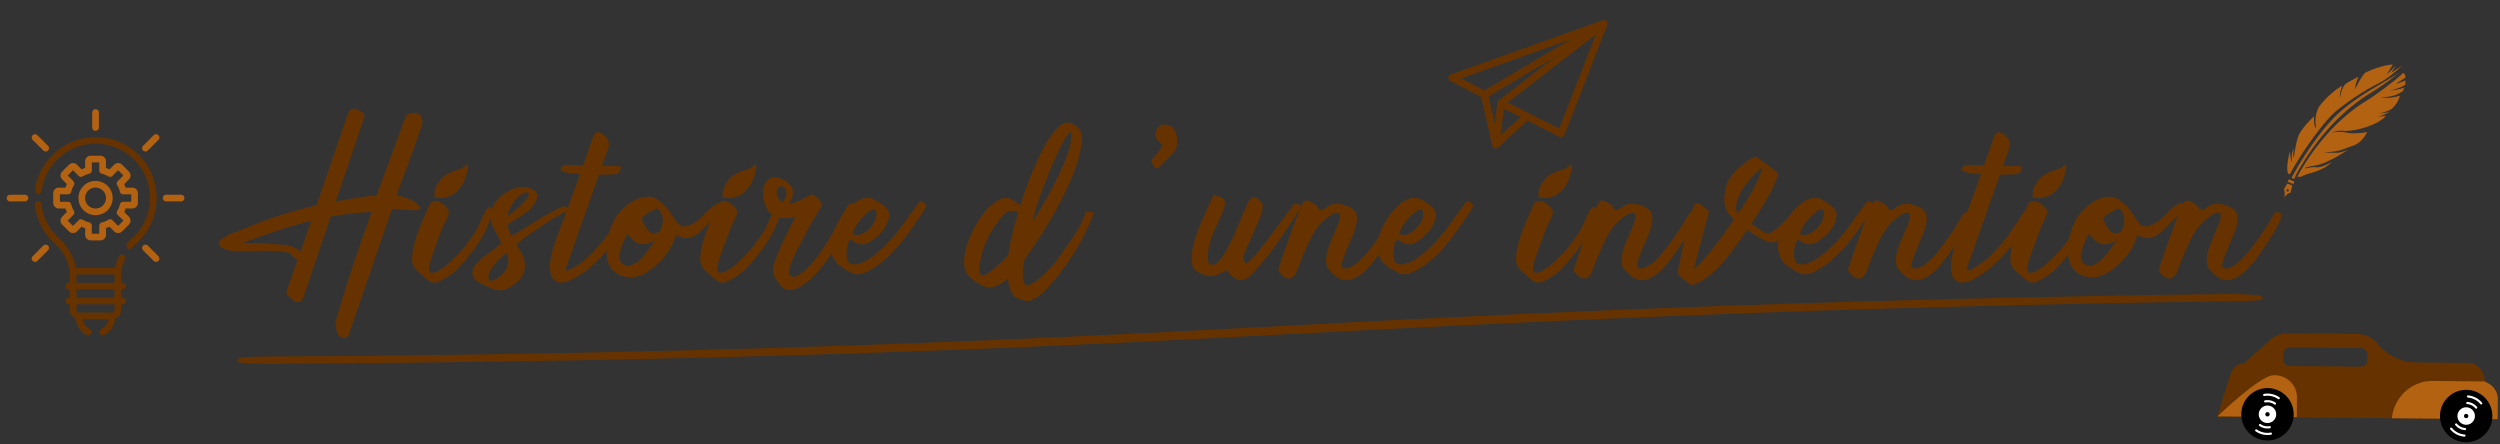 <svg xmlns="http://www.w3.org/2000/svg" viewBox="0 0 5625 1000"><rect x="0" y="0" width="5625" height="1000" fill="#333333" stroke="none"/><title>logo_histoire_d_une_invention</title><g id="fc946d76-6a63-4d50-850b-392ac04bd099" data-name="Texte"><g id="b2604c32-0623-4d3c-9a2c-e4301eeb9812" data-name="Plume"><path d="M5153.596,433.402l4.035-16.043-11.127-4.373-7.643,12.539s4.214,11.379-.466,20.474C5138.399,446.001,5144.255,436.07,5153.596,433.402Zm-7.475-7.362a2.709,2.709,0,0,1,3.514,1.418,2.613,2.613,0,0,1-1.449,3.439,2.709,2.709,0,0,1-3.514-1.418A2.601,2.601,0,0,1,5146.121,426.041Z" style="fill:#b36212"/><path d="M5271.579,246.141c-32.042,26.162-73.991,80.052-109.566,143.002l-.02-.025-6.219,10.924,6.631,2.54,3.504-9.19c18.979-34.057,70.467-122.997,164.611-182.089a606.716,606.716,0,0,0,69.583-49.522c-8.408,6.996-24.994,15.766-33.988,21.424C5342.512,198.052,5313.384,212.005,5271.579,246.141Z" style="fill:#b36212"/><path d="M5152.395,340.658c-7.286,25.638-6.869,45.164-4.05,50.53h4.407c12.17-25.094,70.784-115.996,107.267-144.45,37.799-29.482,66.957-46.636,91.48-59.147a182.137,182.137,0,0,0,25.411-16.305c9.673-7.594,19.48-15.717,28.067-23.666l-24.89,16.25,11.098-16.898L5369.998,168.42l13.788-23.399c-32.618,2.93-62.887,19.175-62.887,19.175-12.11,14.299-21.862,37.046-21.862,37.046-.338-11.374,7.4-28.597,7.4-28.597-5.718,2.599-27.441,14.951-27.441,14.951-10.626,8.775-13.927,31.848-13.927,31.848-2.02-9.101,5.042-26.646,5.042-26.646-30.608,17.55-52.47,47.446-52.47,47.446-15.133,29.571-2.69,52.644-7.4,47.12s-3.697-25.672-3.697-25.672c-31.953,30.549-35.313,45.169-35.313,45.169-5.38,12.999-10.09,47.773-10.09,47.773-3.028-3.251,0-21.448,0-21.448a51.675,51.675,0,0,0-4.035,31.522C5153.407,363.406,5152.395,340.658,5152.395,340.658Z" style="fill:#b36212"/><path d="M5407.474,163.835a330.267,330.267,0,0,1-28.067,23.666c-24.711,19.402-48.505,35.263-48.505,35.263-93.212,54.833-145.152,144.316-162.318,174.998h9.127c3.226-2.574,8.07-4.516,28.3-10.346,25.56-7.367,40.807-22.747,40.807-22.747s-23.317,12.999-34.305,11.7-25.753,2.816-25.753,2.816-5.638-2.599,22.165-6.715,73.543-35.095,73.543-35.095-17.49,7.149-25.56,6.497-28.026,0-28.026,0c13.227-3.034,25.56-1.299,45.74-8.883s19.058-6.932,19.058-6.932c22.87-7.584,32.37-31.196,32.37-31.196-3.956,1.517-34.167,5.198-46.698,1.517-12.532-3.681-33.883,0-33.883,0,20.18-6.715,24.667-3.681,29.595-3.898,4.933-.217,20.855,1.082,52.47-9.748s40.583-24.264,40.583-24.264l-21.321,2.836c13.922-2.332,29.615-11.502,29.615-11.502-9.643,2.599-24.667,3.898-24.667,3.898,17.713-3.898,27.58-9.314,27.58-9.314,16.592-12.565,20.403-31.196,20.403-31.196-23.545,8.014-42.152,4.333-42.152,4.333,32.29-2.164,41.258-10.4,45.74-12.347,4.487-1.951,6.333-10.02,6.333-10.02-16.314,5.85-34.812,6.823-34.812,6.823,20.011-3.088,37.159-13.163,37.159-13.163v-10.085c-7.737,4.388-21.351,7.801-21.351,7.801l21.187-13.647C5413.023,168.059,5407.474,163.835,5407.474,163.835Z" style="fill:#b36212"/><polygon points="5147.328 408.975 5159.929 414 5162.276 408.446 5149.675 403.422 5147.328 408.975" style="fill:#b36212"/></g><g id="a73e72bc-d73a-4deb-a976-6f59e25fbcf4" data-name="sweet delight"><path d="M881.107,469.562,783.723,752.818c-1.655,4.807-7.135,7.701-11.418,6.04-5.09-1.973-8.847-3.528-9.919-6.295-4.646-2.89-6.479-26.472-6.49-26.488-1-1.212,35.018-122.895,82.104-250.634-26.882,2.139-52.37,3.301-94.772,11.118l-61.733,182.666c-2.851,8.424-13.357,12.419-19.319,7.335l-12.586-10.725a9.205,9.205,0,0,1-3.162-6.762c-.483-.479-.866-.839-1.116-1.072-.518-.473,11.812-33.979,24.376-72.264-.3-3.639-8.368-7.156-10.529-10.302-8.88-12.946-35.74-11.613-51.365-12.124-26.454-.861-53.498,2.229-79.864,1.022-11.474-.522-41.779-8.502-33.139-20.926l-.845-.089s.595-.378,1.745-1.067a20.784,20.784,0,0,1,2.578-2.45c12.541-10.157,32.756-17.442,50.147-23.638A916.998,916.998,0,0,1,712.904,462.989L784.268,255.046c2.601-7.584,11.602-11.763,17.848-8.284l11.886,6.617c4.022,2.245,5.634,7.085,3.979,11.98L753.929,454.888c41.13-7.696,68.457-12.636,94.289-13.864,29.178-80.47,56.972-154.749,65.629-178.938,1.872-5.262,16.33-7.456,21.537-6.65,10.213,1.583,9.362,1.033,14.502,18.836,1.423,4.557-59.472,166.035-59.472,166.035,17.631,3.156,37.562,10.425,46.864,18.37C961.193,479.086,924.182,470.185,881.107,469.562ZM676.843,568.074l25.049-72.996C656.812,506.208,594.889,526.684,540.002,548.182c23.165-.11,46.402-.883,69.223,1.384C632.724,551.899,661.834,551.36,676.843,568.074Z" style="fill:#630;stroke:#630;stroke-miterlimit:10;stroke-width:2px"/><path d="M1107.081,481.137c-1.778,6.451-5.179,13.074-7.841,19.348-6.057,14.286-7.013,16.814-14.586,30.595-13.547,24.665-38.474,55.115-58.133,75.475-8.39,8.685-32,23.543-42.752,27.082-13.636,4.49-20.131-4.267-28.61-11.641-7.963-6.918-18.831-13.652-23.737-23.571-5.357-10.818-2.974-27.344-.334-40.457,6.079-30.205,20.426-60.383,32.878-89.561,5.106-11.952,9.041-17.563,20.054-14.475,9.13,2.562,18.771,9.496,23.282,18.209,5.034,9.735-6.018,24.438-10.541,35.156-5.973,14.158-11.097,28.511-16.258,42.836-5.001,13.863-11.208,27.971-14.175,42.052-3.062,14.53-4.151,27.077,12.602,21.393,26.478-8.979,65.356-52.12,80.887-75.758,8.974-13.658,11.419-16.064,18.609-30.545,5.54-11.157,12.847-33.989,23.388-41.38C1106.958,470.885,1109.498,472.363,1107.081,481.137Zm-128.629-41.396c-.372-7.396.595-18.992,13.691-34.245,15.453-17.997,32.066-20.021,42.874-23.82a42.003,42.003,0,0,0,15.27-9.952c.944-.95,2.25-.45,2.117.806-1.595,15.28-11.603,75.863-69.901,71.685A4.397,4.397,0,0,1,978.452,439.74Z" style="fill:#630;stroke:#630;stroke-miterlimit:10;stroke-width:2px"/><path d="M1267.713,464.962a40.705,40.705,0,0,1,11.31,4.837c-8.91,8.107-22.991,13.679-33.647,20.118-13.308,8.04-63.084,41.978-74.473,50.932-8.327,6.547-11.413,7.09-7.136,14.498,3.549,6.149,7.821,11.955,10.859,18.354,9.125,19.224,7.567,43.807-14.097,62.066-8.728,7.355-20.435,14.781-32.396,16.062-15.145,1.622-29.728-7.665-41.491-12.794-26.522-11.566-30.975-29.929-6.945-52.502,9.779-9.187,47.676-35.208,49.114-38.601,1.347-3.176-19.107-37.306-20.148-41.03-3.423-12.238-4.663-24.117-.267-37.496,7.078-21.54,32.136-41.262,58.934-46.93,13.004-2.751,31.415,2.015,37.934,10.539,7.371,9.64-2.908,24.416-10.604,34.115-9.524,12.005-51.075,34.472-52.724,37.765-2.341,4.676,6.418,24.467,8.664,27.618C1189.65,510.162,1225.854,483.321,1267.713,464.962ZM1102.2,633.659c36.681-8.48,50.926-43.149,37.949-66.203C1121.903,580.931,1085.79,616.381,1102.2,633.659ZM1141.664,487.543c11.908-6.337,67.383-54.795,43.933-55.846-10.747-.481-25.728,14.668-30.211,21.556C1146.9,466.295,1140.927,474.017,1141.664,487.543Z" style="fill:#630;stroke:#630;stroke-miterlimit:10;stroke-width:2px"/><path d="M1386.422,390.424c-3.844,0,2.992,1.622-39.412,1.307-25.701,73.414-56.562,159.064-63.099,178.997-9.604,29.284-28.408,56.998,18.871,24.926,47.28-32.072,86.434-98.133,95.579-112.078,9.146-13.944,17.467-4.184,17.467-4.184s-34.035,85.584-108.704,136.481c-74.669,50.896-76.539-11.156-60.258-61.356,10.571-32.595,29.021-75.922,59.708-163.841-28.959-1.471-44.449-4.681-44.333-11.122,0,0,5.404-8.542,13.231-7.766,2.437.241,13.615.709,37.264,1.238,13.352-38.235,22.633-64.736,22.633-64.736,5.991-17.431,18.929-8.366,27.891,1.395s4.434,23.008,4.434,23.008-5.758,16.415-14.436,41.195c45.279.926,42.983,1.782,42.983,1.782S1394.401,390.425,1386.422,390.424Z" style="fill:#630;stroke:#630;stroke-miterlimit:10;stroke-width:2px"/><path d="M1622.516,472.996s-27.077,25.61-45.252,44.636c-5.812,5.868-12.836,11.558-20.371,14.647-13.285,6.179-29.583-.944-36.979-5.74-4.651,18.281-14.253,35.435-19.804,42.803-20.471,27.183-53.415,55.154-83.287,53.81-25.654-1.156-48.226-17.542-50.343-46.092-2.1-28.389,3.852-68.612,26.339-96.578,20.937-26.033,62.633-49.104,86.826-29.851,10.769,8.568,20.438,17.948,28.645,29.6,7.689,10.931,11.701,19.915,21.775,28.622,19.298,7.812,45.498-14.842,56.249-26.654,7.902-8.68,30.367-30.611,38.246-23.138C1630.445,464.64,1622.516,472.996,1622.516,472.996Zm-145.487,63.262c-38.462,29.083-57.51-.733-64.839-13.014-1.156,1.812-2.245,3.617-3.234,5.406-7.501,13.569-14.803,31.072-16.103,45.742-1.551,17.408,10.657,27.755,25.854,23.76C1441.244,592.234,1460.537,563.285,1477.028,536.258Zm-35.039-46.441c3.923,12.113,11.935,30.666,25.271,35.778,5.818,2.233,12.636-1.522,18.081-3.884,10.157-20.638,10.663-38.99-5.345-54.183C1468.005,470.94,1454.43,479.264,1441.989,489.816Z" style="fill:#630;stroke:#630;stroke-miterlimit:10;stroke-width:2px"/><path d="M1755.548,481.137c-1.778,6.451-5.179,13.074-7.841,19.348-6.057,14.286-7.012,16.814-14.586,30.595-13.547,24.665-38.474,55.115-58.132,75.475-8.391,8.685-32.001,23.543-42.753,27.082-13.636,4.49-20.131-4.267-28.61-11.641-7.963-6.918-18.831-13.652-23.737-23.571-5.356-10.818-2.973-27.344-.334-40.457,6.079-30.205,20.427-60.383,32.879-89.561,5.106-11.952,9.04-17.563,20.053-14.475,9.13,2.562,18.771,9.496,23.282,18.209,5.034,9.735-6.018,24.438-10.541,35.156-5.973,14.158-11.096,28.511-16.258,42.836-5.001,13.863-11.208,27.971-14.175,42.052-3.062,14.53-4.151,27.077,12.603,21.393,26.477-8.979,65.355-52.12,80.887-75.758,8.974-13.658,11.418-16.064,18.608-30.545,5.54-11.157,12.847-33.989,23.388-41.38C1755.426,470.885,1757.965,472.363,1755.548,481.137ZM1626.919,439.74c-.372-7.396.595-18.992,13.691-34.245,15.453-17.997,32.067-20.021,42.874-23.82a41.994,41.994,0,0,0,15.27-9.952c.945-.95,2.251-.45,2.117.806-1.595,15.28-11.602,75.863-69.901,71.685A4.398,4.398,0,0,1,1626.919,439.74Z" style="fill:#630;stroke:#630;stroke-miterlimit:10;stroke-width:2px"/><path d="M1919.539,469.424c-1.567,7.073-19.76,44.907-35.14,75.369-23.766,44.729-53.832,79.52-76.536,94.35-26.622,19.221-42.024,11.297-45.33,7.573-.812-.911-27.589-22.87-20.987-48.208,5.685-21.815,29.633-77.214,51.415-112.676-12.603,3.768-61.522,15.186-72.196-30.783-12.28-52.871,18.775-64.739,45.497-47.464,26.716,17.275,15.847,37.429,7.689,51.042,0,0,11.964,4.134,51.082-20.348,0,0,17.348,2.355,23.359,24.076,0,0-29.794,50.015-29.672,50.031-7.796,14.536-26.532,49.393-28.699,53.615-4.445,9.74-8.769,19.87-12.803,30.25h-.089c-4.65,15.38-4.501,28.999,11.841,27.449,9.752-3.373,24.299-13.113,44.569-37.779,14.908-18.142,28.627-39.918,40.213-60.694,18.214-35.128,34.084-62.05,34.084-62.05s.021-.017.056-.044c.017-.012.021-.017.044-.034C1909.22,462.083,1923.617,451.009,1919.539,469.424Zm-150.389-41.947c-5.34-13.263-16.714-10.468-20.442-3.839-3.734,6.635-3.473,25.132,12.196,32.461C1760.904,456.099,1774.496,440.74,1769.15,427.477Z" style="fill:#630;stroke:#630;stroke-miterlimit:10;stroke-width:2px"/><path d="M2037.427,531.484c-20.847,27.6-46.186,55.133-75.489,72.455-16.118,9.533-31.219,16.767-46.535,8.554-9.341-5.001-19.839-10.732-28.051-18.105l-.159.12s-17.39-12.883-17.106-41.116a60.698,60.698,0,0,1,1.819-15.639.624.624,0,0,1,.023-.101c7.844-35.928,45.614-91.29,80.092-91.357.783-.015,1.551-.005,2.31.048.091.005.177.01.269.015,11.078.815,19.963,8.198,28.953,14.241,10.229,6.878,18.471,14.621,15.221,29.774-2.88,13.406-10.93,26.86-21.264,36.499-11.448,10.685-27.782,24.513-42.432,21.427-6.72-1.416-12.657-5.626-18.441-8.852-4.411-2.457-4.896-2.323-7.464,3.38a64.795,64.795,0,0,0-3.715,11.836c-2.593,11.098-3.624,34.152,6.768,39.206,11.913,5.789,29.832-1.637,41.472-8.976,29.635-18.682,61.353-52.848,84.959-88.026,8.122-12.096,18.754-24.802,27.139-37.425,3.375-5.074,7.104-7.186,11.17-4.119,2.938,2.213,5.572,4.704,6.028,7.037C2083.943,467.237,2048.716,516.537,2037.427,531.484Zm-99.297-41.131c-9.25,10.301-18.206,23.895-21.797,36.893,10.68,4.258,24.807,4.268,42.269-14.15,15.907-16.766,17.467-36.57,10.551-42.623C1963.276,465.331,1942.589,485.381,1938.13,490.354Z" style="fill:#630;stroke:#630;stroke-miterlimit:10;stroke-width:2px"/><path d="M2457.529,485.621c-6.346,16.586-15.375,34.756-21.959,48.342-14.586,30.083-91.75,151.866-128.651,141.381-11.847-3.367-21.143-3.884-27.693-14.053a51.055,51.055,0,0,1-6.141-14.175,112.102,112.102,0,0,1-4.483-22.688c-6.773,6.285-13.464,11.303-19.432,13.714-.089.033-.161.056-.244.083a55.01,55.01,0,0,1-16.726,6.763c-17.453,3.367-33.617-9.969-45.625-18.726-24.521-17.887-16.941-56.866-5.873-85.605,11.552-29.994,30.061-62.667,57.26-83.337,16.765-12.741,27.411-14.447,42.447-4.935,4.772,3.023,10.396,8.696,16.092,10.569,27.771-88.083,68.429-176.737,101.518-186.167l-.566,1.244a17.307,17.307,0,0,1,14.258,1.379c12.797,6.962,20.076,12.852,21.132,28.565,1.072,15.887-3.162,33.545-7.769,49.637-9.896,34.562-25.716,68.751-43.135,101.413a1020.566,1020.566,0,0,1-64.974,106.28c-1.267,1.8-2.589,3.556-3.9,5.307-1.233,1.794-2.917,4.194-4.956,7.034a35.002,35.002,0,0,0-4.596,9.985c-2.262,8.773-7.901,41.224,3.812,54.665,19.692,4.484,61.101-40.646,78.953-66.573,19.981-29.011,49.209-66.268,57.105-97.906C2458.519,479.22,2461.902,474.18,2457.529,485.621ZM2270.168,571.726a449.215,449.215,0,0,1,9.952-51.049c3.462-13.797,7.396-28.088,11.707-42.519-3.756-3.417-10.329-6.396-21.448-3.89a22.426,22.426,0,0,0-8.179,4.173c-3.034,2.667-5.918,5.513-8.624,8.396-2.262,2.417-4.417,4.939-6.518,7.518-9.529,12.369-18.448,27.645-23.993,37.763a199.656,199.656,0,0,0-15.647,42.23c-3.195,13.074-8.418,36.106-.355,46.598,12.936.566,29.732-14.619,39.029-23.249C2254.371,590.018,2264.028,581.416,2270.168,571.726Zm112.521-236.148c-8.546,17.931-16.42,36.09-23.771,54.349-14.163,35.168-28.766,72.091-36.756,108.181,6.373,0,25.993-38.734,29.683-45.02,10.163-17.292,19.703-34.873,28.205-52.798,14.669-30.95,36.162-74.158,30.066-105.914C2396.885,304.249,2389.384,321.524,2382.688,335.577Z" style="fill:#630;stroke:#630;stroke-miterlimit:10;stroke-width:2px"/><path d="M2606.488,286.479s13.613-11.602,29.25,0c13.708,10.169,12.607,34.295,10.085,44.886-2.518,10.591-30.261,34.801-36.812,42.869l-.872,1.072a6.197,6.197,0,0,1-10.18-.816l-7.106-12.358s31.161-35.056,25.215-37.829C2608.505,320.774,2592.363,306.649,2606.488,286.479Z" style="fill:#630;stroke:#630;stroke-miterlimit:10;stroke-width:2px"/><path d="M2809.865,621.906c-26.571,21.192-48.158-13.413-49.192-15.386-3.012.661-6.034,3.283-12.985,6.689-8.04,3.935-18.759,7.312-26.761,6.391-12.58-1.445-31.988-8.341-36.145-20.554-13.525-39.713,27.577-117.005,46.419-159.018,9.663,2.706,22.771,4.284,23.81,15.697.956,10.519-13.485,40.769-22.153,58.672-12.997,26.849-26.071,80.437-7.273,82.548,18.726,2.101,38.185-39.312,47.169-57.138,8.686-17.242,21.393-52.188,29.95-69.479,7.907-15.986,11.463-33.15,25.654-22.826,10.719,7.802,14.236,12.508,9.674,29.122-4.518,16.458-13.558,33.989-20.054,50.153-3.272,8.141-13.946,28.933-20.703,47.441-2.396,8.107,1.384,16.081,4.807,19.709,2.723,2.89,18.03-11.791,35.628-34.473,33.778-43.552,73.175-98.867,74.708-98.923,3.256-3.15,14.524,3.467,14.524,3.467s-36.195,59.422-74.702,110.393C2841.471,589,2812.044,620.167,2809.865,621.906Z" style="fill:#630;stroke:#630;stroke-miterlimit:10;stroke-width:2px"/><path d="M3150.162,489.394c-.723,7.196-14.108,29.883-22.176,42.547-31.778,49.881-52.293,76.98-75.608,90.466-32.134,18.587-51.064-4.4-65.162-21.515-8.551-26.427,8.274-56.644,19.287-83.638,3.795-9.279,14.258-30.327,7.852-37.456-7.796-8.68-25.993,6.984-33.295,13.041-27.505,22.804-37.307,52.954-51.254,82.992-1.372,2.956-6.028,16.447-10.624,27.355-.105.25-.205.517-.294.772-12.208,36.59-31.717,17.997-39.291,8.707a9.876,9.876,0,0,1-1.4-9.475c8.863-26.593,48.926-145.492,57.938-150.427,6.945-3.801,26.889,10.963,27.844,14.075,2.045,6.706,10.229,8.662,16.564,3.589,8.579-6.873,17.781-11.785,29.678-10.796,13.752,1.15,35.14,7.929,39.951,20.954,6.007,16.264-4.545,41.841-11.869,58.549-12.735,29.061-18.364,45.22-20.825,54.06-1.906,6.823,2.706,12.758,9.657,12.086,9.552-.923,24.91-7.273,45.514-31.283,30.511-35.557,54.81-77.02,61.761-89.3a13.489,13.489,0,0,1,8.69-6.656C3147.101,477.236,3151.224,478.786,3150.162,489.394Z" style="fill:#630;stroke:#630;stroke-miterlimit:10;stroke-width:2px"/><path d="M3267.65,531.484c-20.847,27.6-46.186,55.133-75.489,72.455-16.118,9.533-31.219,16.767-46.535,8.554-9.341-5.001-19.839-10.732-28.051-18.105l-.159.12s-17.39-12.883-17.106-41.116a60.698,60.698,0,0,1,1.819-15.639.625.625,0,0,1,.023-.101c7.844-35.928,45.614-91.29,80.092-91.357.783-.015,1.551-.005,2.31.048l.269.015c11.078.815,19.963,8.198,28.953,14.241,10.229,6.878,18.471,14.621,15.221,29.774-2.88,13.406-10.93,26.86-21.264,36.499-11.448,10.685-27.782,24.513-42.432,21.427-6.72-1.416-12.657-5.626-18.441-8.852-4.411-2.457-4.896-2.323-7.464,3.38a64.796,64.796,0,0,0-3.715,11.836c-2.593,11.098-3.624,34.152,6.768,39.206,11.913,5.789,29.832-1.637,41.472-8.976,29.635-18.682,61.353-52.848,84.959-88.026,8.122-12.096,18.754-24.802,27.139-37.425,3.375-5.074,7.104-7.186,11.17-4.119,2.938,2.213,5.572,4.704,6.028,7.037C3314.167,467.237,3278.939,516.537,3267.65,531.484Zm-99.297-41.131c-9.25,10.301-18.206,23.895-21.797,36.893,10.68,4.258,24.807,4.268,42.269-14.15,15.907-16.766,17.467-36.57,10.551-42.623C3193.5,465.331,3172.812,485.381,3168.354,490.354Z" style="fill:#630;stroke:#630;stroke-miterlimit:10;stroke-width:2px"/><path d="M3591.047,481.137c-1.778,6.451-5.179,13.074-7.841,19.348-6.057,14.286-7.012,16.814-14.586,30.595-13.547,24.665-38.474,55.115-58.132,75.475-8.391,8.685-32.001,23.543-42.753,27.082-13.636,4.49-20.131-4.267-28.61-11.641-7.963-6.918-18.831-13.652-23.737-23.571-5.356-10.818-2.973-27.344-.334-40.457,6.079-30.205,20.427-60.383,32.879-89.561,5.106-11.952,9.04-17.563,20.053-14.475,9.13,2.562,18.771,9.496,23.282,18.209,5.034,9.735-6.018,24.438-10.541,35.156-5.973,14.158-11.096,28.511-16.258,42.836-5.001,13.863-11.208,27.971-14.175,42.052-3.062,14.53-4.151,27.077,12.603,21.393,26.477-8.979,65.355-52.12,80.887-75.758,8.974-13.658,11.418-16.064,18.608-30.545,5.54-11.157,12.847-33.989,23.388-41.38C3590.925,470.885,3593.464,472.363,3591.047,481.137ZM3462.418,439.74c-.372-7.396.595-18.992,13.691-34.245,15.453-17.997,32.067-20.021,42.874-23.82a42.003,42.003,0,0,0,15.27-9.952c.945-.95,2.251-.45,2.117.806-1.595,15.28-11.602,75.863-69.901,71.685A4.398,4.398,0,0,1,3462.418,439.74Z" style="fill:#630;stroke:#630;stroke-miterlimit:10;stroke-width:2px"/><path d="M3814.954,489.394c-.723,7.196-14.108,29.883-22.176,42.547-31.778,49.881-52.293,76.98-75.608,90.466-32.134,18.587-51.064-4.4-65.162-21.515-8.551-26.427,8.274-56.644,19.287-83.638,3.795-9.279,14.258-30.327,7.852-37.456-7.796-8.68-25.993,6.984-33.295,13.041-27.505,22.804-37.307,52.954-51.254,82.992-1.372,2.956-6.028,16.447-10.624,27.355-.105.25-.205.517-.294.772-12.208,36.59-31.717,17.997-39.291,8.707a9.876,9.876,0,0,1-1.4-9.475c8.863-26.593,48.926-145.492,57.938-150.427,6.945-3.801,26.889,10.963,27.844,14.075,2.045,6.706,10.229,8.662,16.564,3.589,8.579-6.873,17.781-11.785,29.678-10.796,13.752,1.15,35.14,7.929,39.951,20.954,6.007,16.264-4.545,41.841-11.869,58.549-12.735,29.061-18.364,45.22-20.825,54.06-1.906,6.823,2.706,12.758,9.657,12.086,9.552-.923,24.91-7.273,45.514-31.283,30.511-35.557,54.81-77.02,61.761-89.3a13.489,13.489,0,0,1,8.69-6.656C3811.893,477.236,3816.016,478.786,3814.954,489.394Z" style="fill:#630;stroke:#630;stroke-miterlimit:10;stroke-width:2px"/><path d="M4051.733,475.063c-.934,5.117-28.672,52.025-51.648,65.673-10.213,6.062-21.426,3.406-30.738-1.423-7.924-3.161-23.648-13.824-37.862-24.06-2.634,3.65-4.862,6.679-4.862,6.679a8.172,8.172,0,0,1-.489-1.739,2.86,2.86,0,0,0,.489,1.739q-13.169,18.938-28.444,39.74c-55.526,75.575-92.627,78.748-92.627,78.748s-1.345-.667-18.203-13.536c-11.396-8.701-11.136-15.419-11.136-15.419s29.35-156.361,41.19-153.733,26.749,17.731,26.749,17.731c-6.706,26.371-34.717,131.212-34.717,131.212,25.421-11.802,93.022-113.104,93.022-113.104-23.76-22.154-25.232-41.469-17.215-75.03,8.019-33.567,61.861-65.462,64.134-65.439,2.278.017,38.368,27.55,45.292,33.229,6.918,5.673,3.822,9.307,3.822,9.307-7.028,23.51-27.171,60.083-58.627,106.931a2.431,2.431,0,0,1-.345,1.045c-.089.155-.199.333-.311.521l23.481,15.903s.979.611,2.685,1.828c4.322,2.539,9.224,4.284,15.413,3.406,17.426-2.473,62.301-57.294,62.301-57.294S4052.661,469.945,4051.733,475.063Zm-142.331,8.891.7-1.95s38.951-50.293,57.088-104.875c0,0-7.724.5-24.394,18.182C3926.133,412.985,3893.899,455.555,3909.402,483.954Z" style="fill:#630;stroke:#630;stroke-miterlimit:10;stroke-width:2px"/><path d="M4169.082,531.484c-20.847,27.6-46.186,55.133-75.489,72.455-16.118,9.533-31.219,16.767-46.535,8.554-9.341-5.001-19.839-10.732-28.051-18.105l-.159.12S4001.458,581.625,4001.741,553.392a60.698,60.698,0,0,1,1.819-15.639.625.625,0,0,1,.023-.101c7.844-35.928,45.614-91.29,80.092-91.357.783-.015,1.551-.005,2.31.048l.269.015c11.078.815,19.963,8.198,28.953,14.241,10.229,6.878,18.471,14.621,15.221,29.774-2.88,13.406-10.93,26.86-21.264,36.499-11.448,10.685-27.782,24.513-42.432,21.427-6.72-1.416-12.657-5.626-18.441-8.852-4.411-2.457-4.896-2.323-7.464,3.38a64.796,64.796,0,0,0-3.715,11.836c-2.593,11.098-3.624,34.152,6.768,39.206,11.913,5.789,29.832-1.637,41.472-8.976,29.635-18.682,61.353-52.848,84.959-88.026,8.122-12.096,18.754-24.802,27.139-37.425,3.375-5.074,7.104-7.186,11.17-4.119,2.938,2.213,5.572,4.704,6.028,7.037C4215.599,467.237,4180.371,516.537,4169.082,531.484Zm-99.297-41.131c-9.25,10.301-18.206,23.895-21.797,36.893,10.68,4.258,24.807,4.268,42.269-14.15,15.907-16.766,17.467-36.57,10.551-42.623C4094.932,465.331,4074.244,485.381,4069.785,490.354Z" style="fill:#630;stroke:#630;stroke-miterlimit:10;stroke-width:2px"/><path d="M4432.227,489.394c-.723,7.196-14.108,29.883-22.176,42.547-31.778,49.881-52.293,76.98-75.608,90.466-32.134,18.587-51.064-4.4-65.162-21.515-8.551-26.427,8.274-56.644,19.287-83.638,3.795-9.279,14.258-30.327,7.852-37.456-7.796-8.68-25.993,6.984-33.295,13.041-27.505,22.804-37.307,52.954-51.254,82.992-1.372,2.956-6.028,16.447-10.624,27.355-.105.25-.205.517-.294.772-12.208,36.59-31.717,17.997-39.291,8.707a9.876,9.876,0,0,1-1.4-9.475c8.863-26.593,48.926-145.492,57.938-150.427,6.945-3.801,26.889,10.963,27.844,14.075,2.045,6.706,10.229,8.662,16.564,3.589,8.579-6.873,17.781-11.785,29.678-10.796,13.752,1.15,35.14,7.929,39.951,20.954,6.007,16.264-4.545,41.841-11.869,58.549-12.735,29.061-18.364,45.22-20.825,54.06-1.906,6.823,2.706,12.758,9.657,12.086,9.552-.923,24.91-7.273,45.514-31.283,30.511-35.557,54.81-77.02,61.761-89.3a13.489,13.489,0,0,1,8.69-6.656C4429.165,477.236,4433.288,478.786,4432.227,489.394Z" style="fill:#630;stroke:#630;stroke-miterlimit:10;stroke-width:2px"/><path d="M4538.541,390.424c-3.844,0,2.992,1.622-39.412,1.307-25.701,73.414-56.562,159.064-63.099,178.997-9.604,29.284-28.408,56.998,18.871,24.926,47.28-32.072,86.435-98.133,95.579-112.078,9.146-13.944,17.467-4.184,17.467-4.184s-34.035,85.584-108.704,136.481c-74.669,50.896-76.539-11.156-60.258-61.356,10.571-32.595,29.021-75.922,59.709-163.841-28.96-1.471-44.45-4.681-44.334-11.122,0,0,5.405-8.542,13.232-7.766,2.436.241,13.615.709,37.263,1.238C4478.208,334.791,4487.488,308.29,4487.488,308.29c5.991-17.431,18.929-8.366,27.891,1.395s4.435,23.008,4.435,23.008-5.758,16.415-14.436,41.195c45.278.926,42.982,1.782,42.982,1.782S4546.521,390.425,4538.541,390.424Z" style="fill:#630;stroke:#630;stroke-miterlimit:10;stroke-width:2px"/><path d="M4703.189,481.137c-1.778,6.451-5.179,13.074-7.841,19.348-6.057,14.286-7.012,16.814-14.586,30.595-13.547,24.665-38.474,55.115-58.132,75.475-8.391,8.685-32.001,23.543-42.753,27.082-13.636,4.49-20.131-4.267-28.61-11.641-7.963-6.918-18.831-13.652-23.737-23.571-5.356-10.818-2.973-27.344-.334-40.457,6.079-30.205,20.427-60.383,32.879-89.561,5.106-11.952,9.04-17.563,20.053-14.475,9.13,2.562,18.771,9.496,23.282,18.209,5.034,9.735-6.018,24.438-10.541,35.156-5.973,14.158-11.096,28.511-16.258,42.836-5.001,13.863-11.208,27.971-14.175,42.052-3.062,14.53-4.151,27.077,12.603,21.393,26.477-8.979,65.355-52.12,80.887-75.758,8.974-13.658,11.418-16.064,18.608-30.545,5.54-11.157,12.847-33.989,23.388-41.38C4703.067,470.885,4705.606,472.363,4703.189,481.137Zm-128.629-41.396c-.372-7.396.595-18.992,13.691-34.245,15.453-17.997,32.067-20.021,42.874-23.82a42.003,42.003,0,0,0,15.27-9.952c.945-.95,2.251-.45,2.117.806-1.595,15.28-11.602,75.863-69.901,71.685A4.398,4.398,0,0,1,4574.561,439.74Z" style="fill:#630;stroke:#630;stroke-miterlimit:10;stroke-width:2px"/><path d="M4910.955,472.996s-27.077,25.61-45.253,44.636c-5.812,5.868-12.836,11.558-20.37,14.647-13.286,6.179-29.583-.944-36.979-5.74-4.651,18.281-14.253,35.435-19.804,42.803-20.471,27.183-53.415,55.154-83.287,53.81-25.655-1.156-48.226-17.542-50.343-46.092-2.101-28.389,3.851-68.612,26.338-96.578,20.938-26.033,62.634-49.104,86.827-29.851,10.769,8.568,20.437,17.948,28.644,29.6,7.69,10.931,11.702,19.915,21.776,28.622,19.298,7.812,45.497-14.842,56.249-26.654,7.901-8.68,30.366-30.611,38.246-23.138C4918.884,464.64,4910.955,472.996,4910.955,472.996Zm-145.487,63.262c-38.463,29.083-57.511-.733-64.84-13.014-1.155,1.812-2.244,3.617-3.233,5.406-7.502,13.569-14.803,31.072-16.104,45.742-1.55,17.408,10.658,27.755,25.855,23.76C4729.684,592.234,4748.976,563.285,4765.468,536.258Zm-35.04-46.441c3.923,12.113,11.936,30.666,25.271,35.778,5.817,2.233,12.636-1.522,18.081-3.884,10.157-20.638,10.663-38.99-5.346-54.183C4756.443,470.94,4742.869,479.264,4730.428,489.816Z" style="fill:#630;stroke:#630;stroke-miterlimit:10;stroke-width:2px"/><path d="M5131.574,489.394c-.723,7.196-14.108,29.883-22.176,42.547-31.778,49.881-52.293,76.98-75.608,90.466-32.134,18.587-51.064-4.4-65.162-21.515-8.551-26.427,8.274-56.644,19.287-83.638,3.795-9.279,14.258-30.327,7.852-37.456-7.796-8.68-25.993,6.984-33.295,13.041-27.505,22.804-37.307,52.954-51.254,82.992-1.372,2.956-6.028,16.447-10.624,27.355-.105.25-.205.517-.294.772-12.208,36.59-31.717,17.997-39.291,8.707a9.876,9.876,0,0,1-1.4-9.475c8.863-26.593,48.926-145.492,57.938-150.427,6.945-3.801,26.889,10.963,27.844,14.075,2.045,6.706,10.229,8.662,16.564,3.589,8.579-6.873,17.781-11.785,29.678-10.796,13.752,1.15,35.14,7.929,39.951,20.954,6.007,16.264-4.545,41.841-11.869,58.549-12.735,29.061-18.364,45.22-20.825,54.06-1.906,6.823,2.706,12.758,9.657,12.086,9.552-.923,24.91-7.273,45.514-31.283,30.511-35.557,54.81-77.02,61.761-89.3a13.489,13.489,0,0,1,8.69-6.656C5128.513,477.236,5132.636,478.786,5131.574,489.394Z" style="fill:#630;stroke:#630;stroke-miterlimit:10;stroke-width:2px"/></g></g><g id="aabcb74a-614b-4275-bfe8-7eea228f74ab" data-name="soulignage"><path d="M2900.022,736.178c-704.459,38.465-1384.761,64.947-2299.882,69.505-85.379.429-82.658,9.732,3.146,9.303,818.643-4.076,1494.178-24.149,2140.569-58.564,720.067-38.345,1382.44-70.555,2296.619-82.409,84.304-1.099,45.282-10.008-38.428-8.921C4192.433,675.598,3540.409,701.215,2900.022,736.178Z" style="fill:#630;stroke:#630;stroke-miterlimit:10;stroke-width:7px"/></g><g id="a8dccfb4-8309-4a23-990c-c7e7c6c30cb9" data-name="icons"><g id="b47ed581-73aa-45fc-aeef-90d5a2d74b37" data-name="Car"><path d="M5619.998,899.47a39.538,39.538,0,0,0-21.085-35.469l-8.236-4.29.019-2.169c.172-19.675-15.289-40.802-34.591-40.97l-118.788-1.037a114.24,114.24,0,0,1-87.792-42.36,58.795,58.795,0,0,0-45.188-21.801l-157.332-1.373a58.155,58.155,0,0,0-39.442,15.03l-57.85,52.162a30.92,30.92,0,0,0-29.469,21.258l-8.006,23.77L4988.476,937.531l.862.09,630.279,5.5ZM5311.192,824.931,5152.448,823.546a15.117,15.117,0,0,1-14.989-15.247l.103-11.763a15.121,15.121,0,0,1,15.253-14.983l158.744,1.385a15.121,15.121,0,0,1,14.989,15.247l-.103,11.763A15.117,15.117,0,0,1,5311.192,824.931Z" style="fill:#630"/><path d="M5381.662,941.045l237.948,2.076.388-44.444a40.331,40.331,0,0,0-21.182-36.119l-8.271-4.362-117.28-1.023C5425.986,856.76,5386.775,893.53,5381.662,941.045Z" style="fill:#b36212"/><path d="M5168.191,894.442c.254-29.101-24.761-52.162-54.23-50.04-30.762,2.213-124.632,92.409-124.632,92.409l178.479,1.558Z" style="fill:#b36212"/><path d="M5150.265,932.591a48.435,48.435,0,1,1-48.01-48.856A48.439,48.439,0,0,1,5150.265,932.591Z" style="fill:#fff"/><path d="M5135.619,883.91a58.916,58.916,0,1,0,14.468,82.054A58.984,58.984,0,0,0,5135.619,883.91Zm-26.26,76.846a2.454,2.454,0,0,1-1.991,2.843,31.704,31.704,0,0,1-23.846-5.286,2.455,2.455,0,0,1,2.816-4.022,26.832,26.832,0,0,0,20.178,4.474A2.454,2.454,0,0,1,5109.359,960.756Zm-16.293-70.145a2.455,2.455,0,0,1,.998-4.431,46.376,46.376,0,0,1,34.515,7.784,2.455,2.455,0,0,1-2.816,4.022,41.497,41.497,0,0,0-30.879-6.966A2.446,2.446,0,0,1,5093.066,890.611Zm1.228,12.976a2.454,2.454,0,0,1,1.991-2.843,31.704,31.704,0,0,1,23.846,5.286,2.455,2.455,0,0,1-2.816,4.022,26.832,26.832,0,0,0-20.178-4.474,2.454,2.454,0,0,1-2.843-1.991Zm-8.554,17.32a19.639,19.639,0,1,1,4.823,27.351A19.661,19.661,0,0,1,5085.739,920.907Zm24.186,57.196a46.33,46.33,0,0,1-34.852-7.725,2.455,2.455,0,0,1,2.816-4.022,41.453,41.453,0,0,0,31.183,6.912,2.455,2.455,0,0,1,.852,4.835Z"/><circle cx="5101.826" cy="932.171" r="4.91"/><path d="M5597.319,936.492a48.435,48.435,0,1,1-48.01-48.856A48.439,48.439,0,0,1,5597.319,936.492Z" style="fill:#fff"/><path d="M5594.024,898.198a58.916,58.916,0,1,0-7.261,83.003A58.984,58.984,0,0,0,5594.024,898.198Zm-45.254,67.431a2.454,2.454,0,0,1-2.659,2.231,31.704,31.704,0,0,1-21.666-11.278,2.455,2.455,0,0,1,3.761-3.156,26.832,26.832,0,0,0,18.332,9.543A2.454,2.454,0,0,1,5548.77,965.629Zm2.417-71.972a2.455,2.455,0,0,1,2.111-4.022,46.376,46.376,0,0,1,31.324,16.452,2.455,2.455,0,1,1-3.761,3.156,41.497,41.497,0,0,0-28.025-14.72A2.446,2.446,0,0,1,5551.186,893.658Zm-2.172,12.851a2.454,2.454,0,0,1,2.659-2.231,31.704,31.704,0,0,1,21.666,11.278,2.455,2.455,0,0,1-3.761,3.156,26.832,26.832,0,0,0-18.332-9.543,2.454,2.454,0,0,1-2.231-2.659ZM5536.268,921.025a19.639,19.639,0,1,1-2.42,27.668A19.661,19.661,0,0,1,5536.268,921.025Zm8.559,61.507a46.33,46.33,0,0,1-31.665-16.482,2.455,2.455,0,0,1,3.761-3.156,41.453,41.453,0,0,0,28.332,14.747,2.455,2.455,0,0,1-.428,4.891Z"/><circle cx="5548.892" cy="936.069" r="4.91"/></g><g id="f5fb4731-3fbd-477f-88bc-fb5d80b0726c" data-name="bulb"><g id="bff873ce-5072-4a87-a308-f97632982e8d" data-name="13 idea"><path d="M275.364,651.284a7.509,7.509,0,1,0,0-15.017H272.651V610.887l.143-.854a106.432,106.432,0,0,1,8.18-26.664,7.509,7.509,0,0,0-13.66-6.239,121.726,121.726,0,0,0-8.416,25.626H170.869a121.674,121.674,0,0,0-37.553-65.993,122.067,122.067,0,0,1-39.987-77.745,7.509,7.509,0,1,0-14.929,1.625,137.062,137.062,0,0,0,44.891,87.3A106.814,106.814,0,0,1,156.914,609.765l.188,1.123v25.378h-2.463a7.509,7.509,0,0,0,0,15.017h2.463v18.494h-2.463a7.509,7.509,0,0,0,0,15.017h2.463v12.875a20.653,20.653,0,0,0,13.549,19.356,44.081,44.081,0,0,0,24.522,36.571,7.509,7.509,0,1,0,6.682-13.449A29.153,29.153,0,0,1,185.897,718.307h57.961a29.146,29.146,0,0,1-15.956,21.84,7.508,7.508,0,1,0,6.682,13.448,44.08,44.08,0,0,0,24.521-36.57,20.651,20.651,0,0,0,13.549-19.356V684.794h2.713a7.509,7.509,0,1,0,0-15.017H272.653v-18.493Zm-103.248-33.512h85.517v18.494H172.116Zm85.518,79.897a5.626,5.626,0,0,1-5.619,5.619H177.737a5.626,5.626,0,0,1-5.619-5.619V684.794h85.517Zm0-27.892H172.117v-18.493h85.517Z" style="fill:#630"/><path d="M215,484.129a38.513,38.513,0,1,0-38.513-38.513A38.557,38.557,0,0,0,215,484.129Zm0-62.009a23.496,23.496,0,1,1-23.496,23.496A23.523,23.523,0,0,1,215,422.12Z" style="fill:#b36212"/><path d="M132.256,422.199a12.528,12.528,0,0,0-12.514,12.514v21.805a12.528,12.528,0,0,0,12.514,12.514H147.243a71.328,71.328,0,0,0,3.291,7.933L139.933,487.567a12.527,12.527,0,0,0,0,17.697l15.418,15.418a12.529,12.529,0,0,0,17.698,0l10.601-10.6a71.33,71.33,0,0,0,7.933,3.291v14.987a12.528,12.528,0,0,0,12.514,12.514H225.902a12.528,12.528,0,0,0,12.514-12.514V513.373a71.336,71.336,0,0,0,7.933-3.291l10.601,10.6a12.515,12.515,0,0,0,17.699.001L290.068,505.265a12.531,12.531,0,0,0,0-17.697l-10.601-10.601a70.946,70.946,0,0,0,3.29-7.933h14.988a12.528,12.528,0,0,0,12.514-12.514V434.713a12.528,12.528,0,0,0-12.514-12.514H282.757a71.209,71.209,0,0,0-3.29-7.933l10.601-10.601a12.531,12.531,0,0,0,0-17.697l-15.419-15.419a12.516,12.516,0,0,0-17.698.001l-10.601,10.601a71.14,71.14,0,0,0-7.933-3.291V362.872A12.528,12.528,0,0,0,225.902,350.358H204.098a12.528,12.528,0,0,0-12.514,12.514v14.987a71.14,71.14,0,0,0-7.933,3.291l-10.601-10.601a12.529,12.529,0,0,0-17.698,0L139.933,385.967a12.529,12.529,0,0,0,0,17.698l10.601,10.601a71.331,71.331,0,0,0-3.292,7.933H132.256ZM165.102,407.596l-12.781-12.78,11.879-11.879,12.78,12.781a7.509,7.509,0,0,0,9.144,1.146,56.274,56.274,0,0,1,14.825-6.149,7.508,7.508,0,0,0,5.653-7.276V365.374h16.798v18.065a7.51,7.51,0,0,0,5.654,7.276,56.255,56.255,0,0,1,14.825,6.149,7.509,7.509,0,0,0,9.144-1.146L265.801,382.938l11.879,11.879L264.899,407.597a7.509,7.509,0,0,0-1.146,9.144,56.258,56.258,0,0,1,6.148,14.823,7.509,7.509,0,0,0,7.276,5.654H295.243v16.799H277.177a7.51,7.51,0,0,0-7.276,5.654,56.245,56.245,0,0,1-6.148,14.823,7.509,7.509,0,0,0,1.146,9.144l12.781,12.781L265.801,508.296,253.021,495.516a7.507,7.507,0,0,0-9.144-1.147,56.279,56.279,0,0,1-14.825,6.149,7.509,7.509,0,0,0-5.654,7.275v18.065H206.601V507.794a7.508,7.508,0,0,0-5.653-7.275A56.327,56.327,0,0,1,186.123,494.369a7.51,7.51,0,0,0-9.144,1.147l-12.78,12.78-11.879-11.879L165.101,483.637a7.509,7.509,0,0,0,1.147-9.144,56.296,56.296,0,0,1-6.15-14.824,7.508,7.508,0,0,0-7.275-5.653H134.758V437.217h18.065a7.508,7.508,0,0,0,7.275-5.653,56.296,56.296,0,0,1,6.15-14.825,7.509,7.509,0,0,0-1.146-9.144Z" style="fill:#b36212"/><path d="M312.74,349.024A137.744,137.744,0,0,0,78.695,428.293a7.509,7.509,0,1,0,14.894,1.921A122.391,122.391,0,1,1,297.325,536.182a129.275,129.275,0,0,0-11.087,11.408,7.509,7.509,0,1,0,11.396,9.78A114.261,114.261,0,0,1,307.429,547.293a137.404,137.404,0,0,0,5.311-198.27Z" style="fill:#630"/></g><g id="b95799a1-91cc-48d3-92b0-67841dae65e9" data-name="flash"><path d="M215,294.334a7.509,7.509,0,0,0,7.509-7.509V253.125a7.509,7.509,0,0,0-15.017,0v33.701A7.508,7.508,0,0,0,215,294.334Z" style="fill:#b36212"/><path d="M345.802,304.195,321.972,328.025A7.509,7.509,0,0,0,332.592,338.644l23.83-23.83a7.509,7.509,0,1,0-10.62-10.618Z" style="fill:#b36212"/><path d="M97.409,552.588,73.579,576.419a7.508,7.508,0,1,0,10.618,10.618l23.83-23.83A7.508,7.508,0,0,0,97.409,552.588Z" style="fill:#b36212"/><path d="M97.409,338.644A7.508,7.508,0,1,0,108.027,328.025L84.197,304.195a7.508,7.508,0,0,0-10.618,10.618Z" style="fill:#b36212"/><path d="M332.592,552.588a7.509,7.509,0,0,0-10.619,10.618l23.83,23.83a7.509,7.509,0,0,0,10.62-10.618Z" style="fill:#b36212"/><path d="M56.21,438.107H22.509a7.509,7.509,0,0,0,0,15.017H56.209a7.509,7.509,0,0,0,.001-15.017Z" style="fill:#b36212"/><path d="M407.491,438.107H373.791a7.509,7.509,0,0,0,0,15.017h33.701a7.509,7.509,0,0,0,0-15.017Z" style="fill:#b36212"/></g></g><path d="M3615.904,49.069a8.21,8.21,0,0,0-.592-.891,8.074,8.074,0,0,0-4.482-2.939l-.009-.002-.012-.002a.031.031,0,0,0-.014-.003c-.137-.034-.274-.063-.412-.089-.006.001-.009-.002-.014-.002l-.011-.002a8.068,8.068,0,0,0-4.33.381l-341.653,121.995a8.099,8.099,0,0,0-1.002,14.819l69.709,36.111L3357.356,327.524a8.033,8.033,0,0,0,1.279,2.991,8.14,8.14,0,0,0,1.033,1.214A8.088,8.088,0,0,0,3365.288,334h.041a8.072,8.072,0,0,0,5.453-2.144l65.792-60.645,72.216,36.443a8.098,8.098,0,0,0,11.194-4.288L3616.381,56.157a8.277,8.277,0,0,0,.348-1.06,8.093,8.093,0,0,0-.824-6.028ZM3287.349,176.51l245.785-87.763L3339.895,203.73Zm82.629,51.989-.003.006-.003.006-.006.013v.001l-.003.006-.002.003-.004.008-.002.003-.005.009-.001.002a8.067,8.067,0,0,0-.812,2.784l-6.028,47.464-13.762-61.849L3498.358,128.288l-125.982,97.374A8.065,8.065,0,0,0,3369.978,228.498Zm6.144,76.404,7.662-60.332,37.344,18.846Zm132.007-15.724L3439.036,254.311q-.174-.094-.352-.178l-46.376-23.403L3590.722,77.37Z" style="fill:#630"/></g><g id="e7ff799e-8446-44e9-b99e-098ba764a9d6" data-name="Ancrage"><rect x="5624" y="999" width="1" height="1" style="fill:none"/><rect x="5624" width="1" height="1" style="fill:none"/><rect y="999" width="1" height="1" style="fill:none"/><rect width="1" height="1" style="fill:none"/></g></svg>